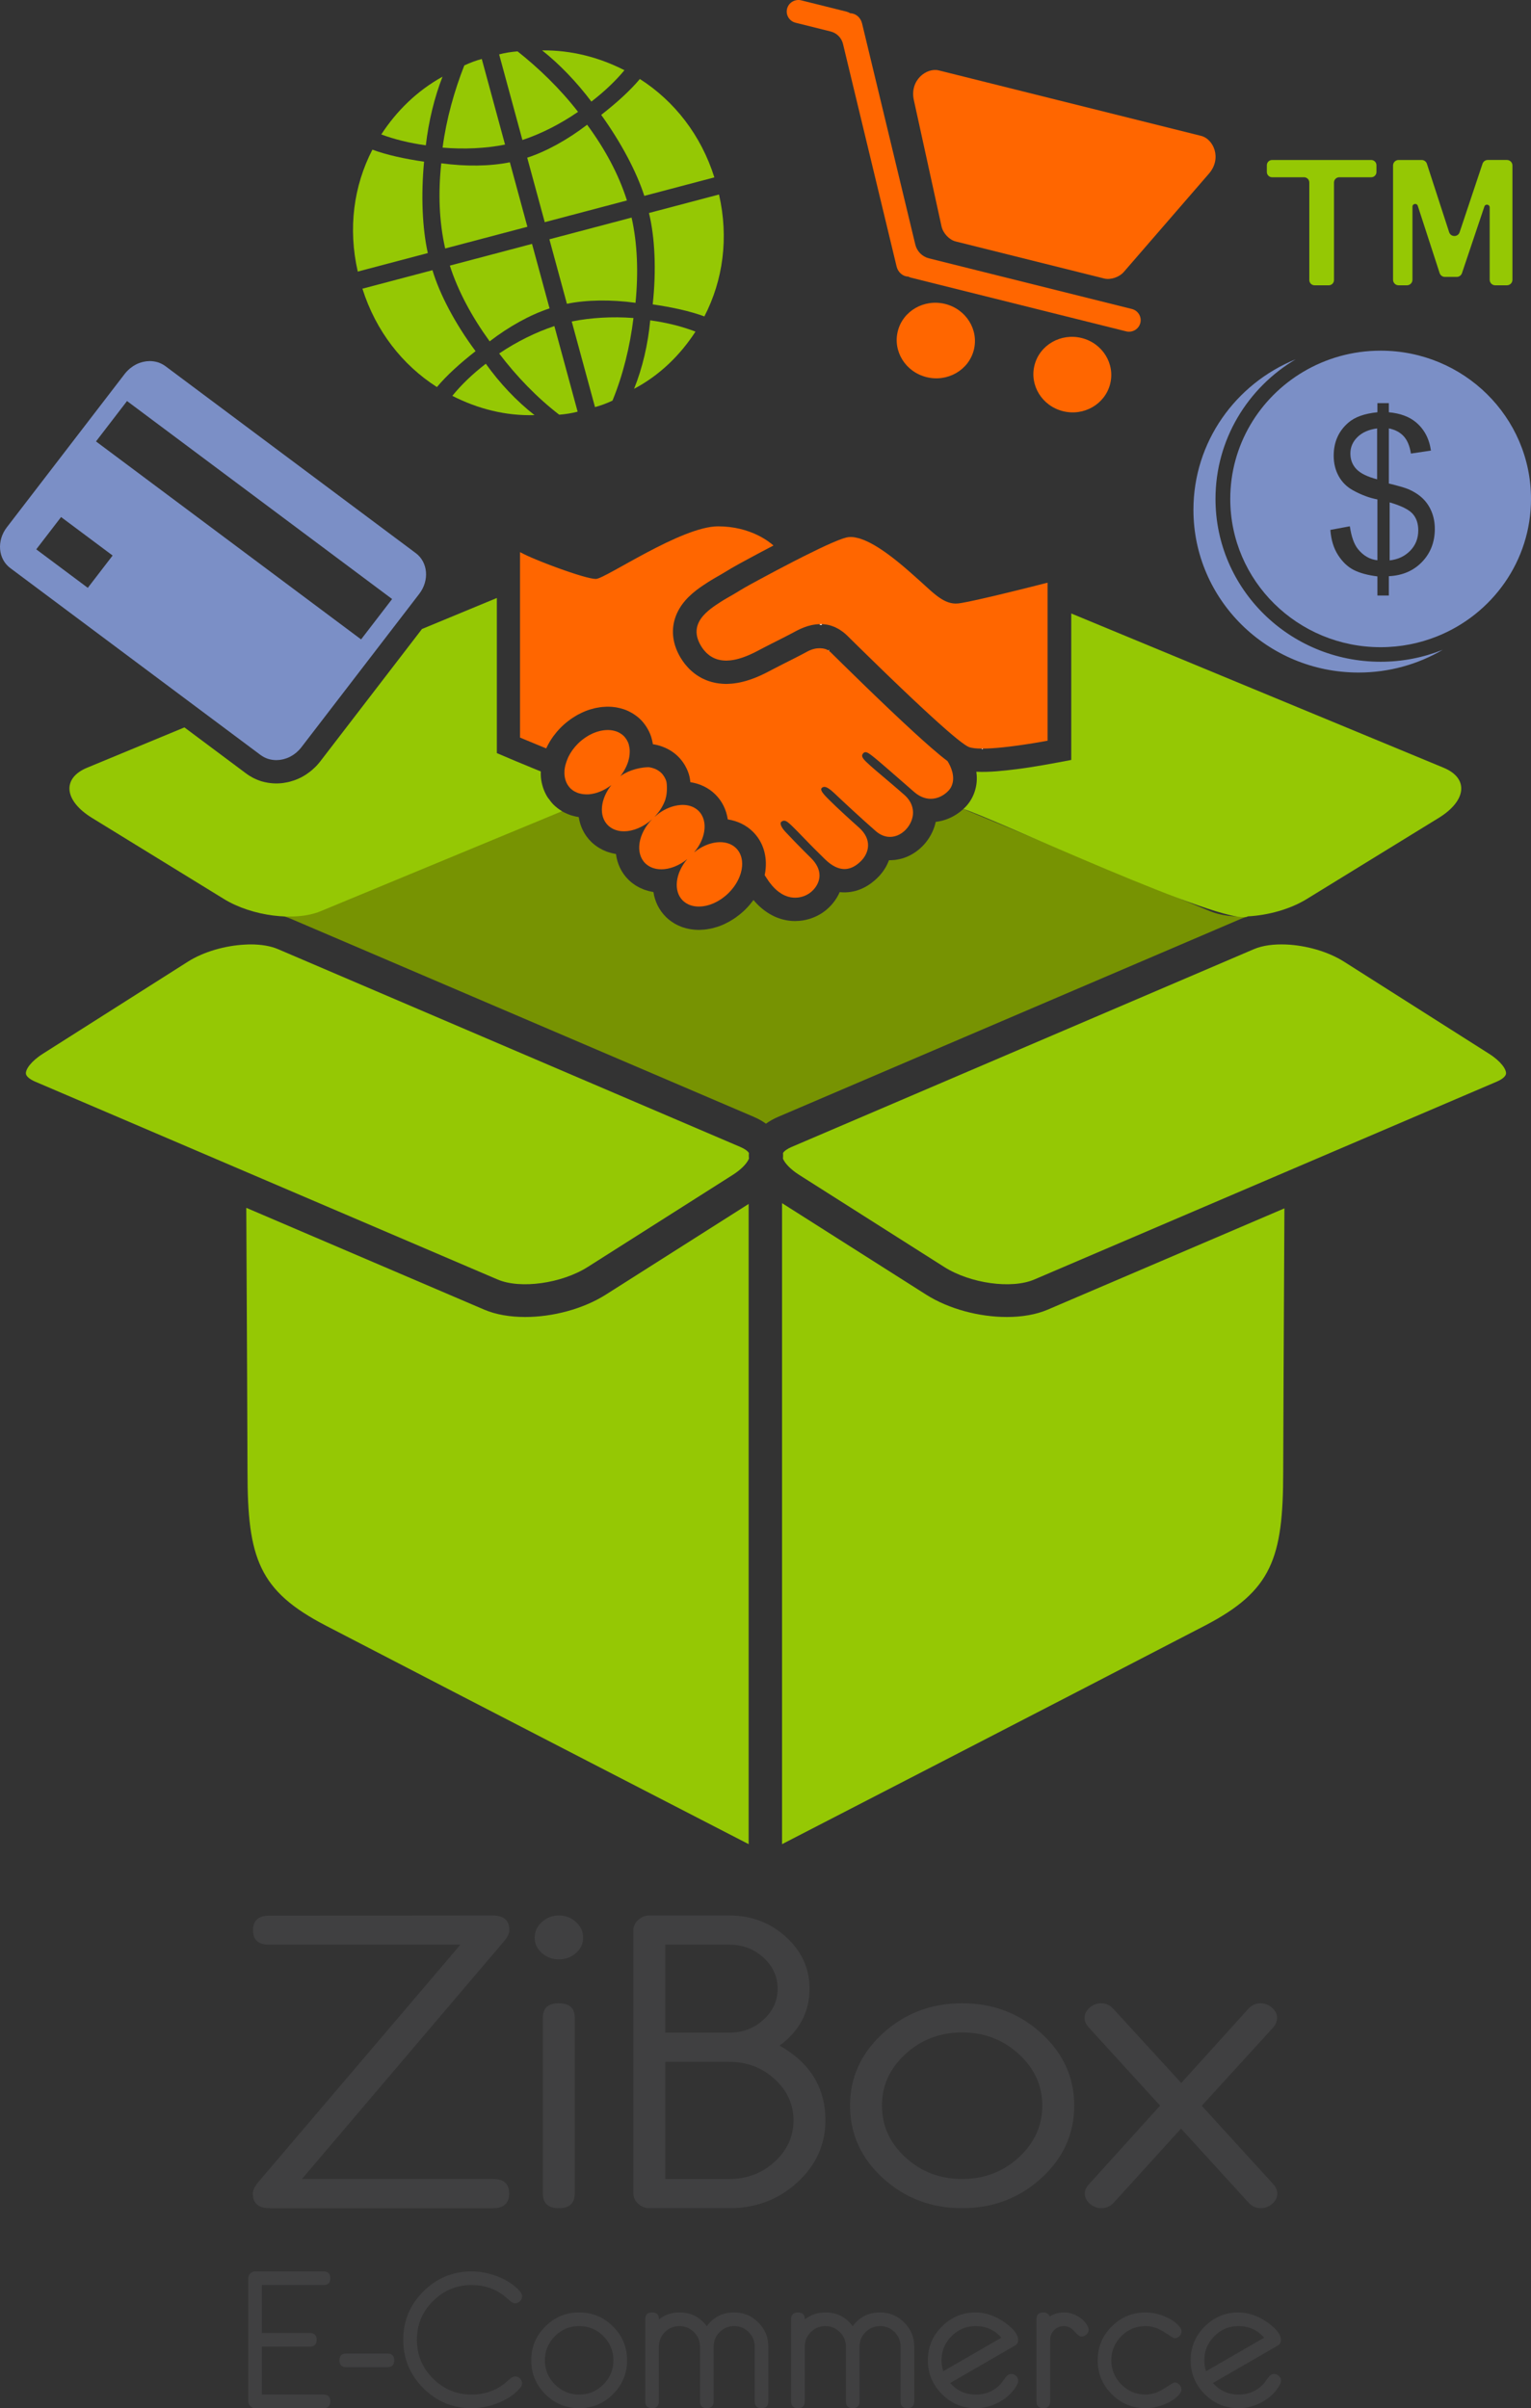 <?xml version="1.0" encoding="UTF-8"?>
<svg id="Layer_1" data-name="Layer 1" xmlns="http://www.w3.org/2000/svg" viewBox="0 0 2571.81 4046.33">
  <rect x="0" y="0" width="2571.81" height="4046.33" fill="#333333" stroke="none"/>
  <defs>
    <style>
      .cls-1 {
        fill: #fff;
      }

      .cls-2 {
        fill: #404041;
      }

      .cls-3, .cls-4 {
        fill: #f60;
      }

      .cls-5 {
        fill: #95c804;
      }

      .cls-6 {
        fill: #7b8fc6;
      }

      .cls-7 {
        fill: #779302;
      }

      .cls-8 {
        fill: #9fc14b;
      }

      .cls-4 {
        fill-rule: evenodd;
      }
    </style>
  </defs>
  <g>
    <g>
      <path class="cls-2" d="M827.51,3218.45l-375.46,.33c-18.02,0-27.02,8.2-27.02,24.52s9,24.2,26.99,24.2h321.36l-339.77,399.22c-5.97,7.26-8.95,13.59-8.95,19.04,0,16.33,9.49,24.48,28.48,24.48h375.11c18,0,27.02-8.24,27.02-24.69s-9.02-24.36-27.02-24.36H507.18l339.21-399.11c6.13-7.21,9.23-13.54,9.23-18.95,0-16.44-9.37-24.69-28.11-24.69"/>
      <path class="cls-2" d="M967.55,3229.43c-8.04-7.33-17.58-10.99-28.67-10.99s-20.65,3.65-28.67,10.99c-8.02,7.33-12.03,16.07-12.03,26.23s4.01,18.76,12.03,25.88c8.02,7.07,17.58,10.63,28.67,10.63s20.63-3.56,28.67-10.63c8.02-7.12,12.03-15.74,12.03-25.88s-4.01-18.9-12.03-26.23m-28.86,136.49c-17.9,0-26.81,8.13-26.81,24.38v295.23c0,16.47,8.91,24.71,26.81,24.71s26.81-8.24,26.81-24.71v-295.23c0-16.26-8.93-24.38-26.81-24.38"/>
      <path class="cls-2" d="M1309.59,3437.09c33.52-24.83,50.3-56.73,50.3-95.78,0-33.85-13.19-62.77-39.58-86.83-26.39-24.01-58.09-36.02-95.08-36.02h-134.29c-7.13,0-13.43,2.46-18.83,7.45-5.43,4.97-8.16,10.73-8.16,17.24v442.37c0,6.56,2.73,12.3,8.16,17.29,5.41,4.94,11.7,7.42,18.83,7.42h134.29c44.41,0,82.38-14.36,113.94-43.15,31.56-28.76,47.34-63.57,47.34-104.42,0-54.83-25.64-96.69-76.92-125.57m-27.11-43.5c-15.85,14.48-34.9,21.69-57.18,21.69h-107.72v-147.78h107.72c22.28,0,41.33,7.24,57.18,21.69,15.83,14.45,23.78,31.86,23.78,52.21s-7.95,37.74-23.78,52.19m18.72,238.68c-21.12,19.28-46.51,28.93-76.16,28.93h-107.46v-196.85h107.46c29.65,0,55.04,9.63,76.16,28.9,21.12,19.3,31.68,42.44,31.68,69.52s-10.56,50.22-31.68,69.5"/>
      <path class="cls-2" d="M1749.17,3416.35c-36.85-33.61-81.19-50.43-132.99-50.43s-96.11,16.82-132.96,50.43c-36.88,33.66-55.32,74.16-55.32,121.54s18.44,88.26,55.32,121.92c36.85,33.61,81.19,50.41,132.96,50.41s96.13-16.79,132.99-50.41c36.88-33.66,55.32-74.27,55.32-121.92s-18.44-87.88-55.32-121.54m-37.83,208.61c-26.34,24.15-58.04,36.24-95.15,36.24s-68.81-12.09-95.13-36.24c-26.34-24.15-39.51-53.17-39.51-87.06s13.17-62.54,39.51-86.69c26.32-24.15,58.04-36.24,95.13-36.24s68.81,12.09,95.15,36.24c26.34,24.15,39.51,53.05,39.51,86.69s-13.17,62.91-39.51,87.06"/>
      <path class="cls-2" d="M2138.95,3669.98l-120.21-131.83,119.98-131.54c4.34-4.97,6.5-10.28,6.5-15.93,0-6.56-2.82-12.32-8.49-17.29-5.69-4.99-12.1-7.47-19.23-7.47-7.9,0-14.69,3.05-20.35,9.14l-112.85,124.8-114.31-124.8c-5.66-6.09-12.33-9.14-19.95-9.14s-13.94,2.46-19.6,7.45c-5.69,4.97-8.51,10.73-8.51,17.26,0,5.64,2.33,10.96,6.97,15.9l119.84,131.4-119.42,132.04c-4.69,4.94-7.02,10.19-7.02,15.76,0,6.51,2.82,12.2,8.51,17.12,5.69,4.9,12.22,7.38,19.63,7.38s14.31-2.93,20-8.76l113.48-124.96,113.78,124.8c5.64,5.93,12.4,8.92,20.26,8.92,7.13,0,13.52-2.48,19.18-7.38,5.64-4.92,8.46-10.61,8.46-17.12,0-5.6-2.22-10.84-6.64-15.76"/>
    </g>
    <g>
      <path class="cls-5" d="M2199.41,470.53v-163.84c0-4.89-3.96-8.85-8.85-8.85h-53.64c-4.89,0-8.85-3.96-8.85-8.85v-11.32c0-4.89,3.96-8.85,8.85-8.85h166.44c4.89,0,8.85,3.96,8.85,8.85v11.32c0,4.89-3.96,8.85-8.85,8.85h-53.64c-4.89,0-8.85,3.96-8.85,8.85v163.84c0,4.89-3.96,8.85-8.85,8.85h-23.76c-4.89,0-8.85-3.96-8.85-8.85Z"/>
      <path class="cls-5" d="M2340.08,470.1v-192.01c0-5.12,4.15-9.28,9.28-9.28h38.78c4.02,0,7.58,2.59,8.82,6.41l37.33,114.91c2.76,8.51,14.79,8.56,17.62,.07l38.44-115.06c1.26-3.79,4.81-6.34,8.8-6.34h32.21c5.12,0,9.28,4.15,9.28,9.28v192.01c0,5.12-4.15,9.28-9.28,9.28h-19.67c-5.12,0-9.28-4.15-9.28-9.28v-121.61c0-5.2-7.28-6.39-8.93-1.46l-37.63,111.94c-1.27,3.78-4.81,6.32-8.79,6.32h-19.91c-4.02,0-7.58-2.59-8.82-6.41l-36.72-113.02c-1.61-4.97-8.95-3.81-8.95,1.42v122.82c0,5.12-4.15,9.28-9.28,9.28h-14.02c-5.12,0-9.28-4.15-9.28-9.28Z"/>
      <g>
        <path class="cls-4" d="M1817.02,567.94c35.07,8.75,56.47,43.37,47.8,77.33-8.67,33.95-44.13,54.38-79.2,45.62-35.07-8.75-56.48-43.37-47.81-77.32,8.67-33.95,44.13-54.38,79.21-45.62Z"/>
        <path class="cls-4" d="M1587.72,510.7c35.24,8.8,56.78,43.45,48.11,77.4-8.67,33.95-44.27,54.34-79.52,45.54-35.25-8.8-56.79-43.45-48.12-77.4,8.67-33.95,44.27-54.34,79.52-45.54Z"/>
        <path class="cls-4" d="M2017.79,228.32l-440.79-110.03c-20.35-5.08-49.25,16.33-41.91,49.84l46.49,212.19c2.56,11.66,13.1,22.7,23.7,25.34l249.61,62.31c10.6,2.65,25.18-2.12,33.03-11.18l142.81-164.94c22.55-26.04,7.4-58.45-12.95-63.53Z"/>
        <path class="cls-4" d="M1901.3,519.16l-340.78-85.07c-11.36-2.84-20.21-11.76-22.95-23.14l-89.47-371.66c-2.42-10.06-10.85-16.95-19.91-17.01-1.82-1.21-3.88-2.14-6.13-2.7L1345.99,.59c-10.5-2.62-21.17,3.67-23.82,14.05-2.65,10.38,3.71,20.92,14.22,23.55l58.97,14.72c10.26,2.56,18.25,10.62,20.73,20.9l90.03,373.97c2.4,9.98,10.71,16.84,19.69,17.01,1.42,.77,2.96,1.37,4.6,1.78l361.3,90.19c10.5,2.62,21.17-3.67,23.82-14.05,2.65-10.38-3.71-20.93-14.22-23.55Z"/>
      </g>
      <g>
        <path class="cls-5" d="M923.16,518.15l-29.45-108.36-138.08,36.49c13.68,42.63,36.88,85.84,66.89,127.25,32.77-25.11,68.1-44.72,100.64-55.37Z"/>
        <path class="cls-5" d="M848.38,242.94l-39.08-143.84c-9.73,2.57-19.18,6.09-29.37,10.84-16.59,42.41-29.98,89.13-36.46,138.1,35.21,3.04,72.31,1.45,104.91-5.11Z"/>
        <path class="cls-5" d="M1067.56,508.77c5-50.66,3.21-99.52-6.59-143.18l-138.09,36.49,29.44,108.36c33.58-6.82,74.11-7.26,115.23-1.67Z"/>
        <path class="cls-5" d="M993.41,170.69c22.42-17.23,41.41-35.61,55.53-52.7-42.38-21.69-89.47-33.92-138.29-33.34,29.21,23.11,58.29,53.46,82.76,86.05Z"/>
        <path class="cls-5" d="M971,187.93c-30.44-39.22-65.69-73.09-101.6-101.63-11.2,.9-21.19,2.52-30.93,5.1l39.08,143.84c31.59-10.4,64.49-27.32,93.45-47.31Z"/>
        <path class="cls-5" d="M1053.16,336.83c-14.17-44.56-37.13-86.79-66.89-127.24-32.78,25.1-68.1,44.7-100.64,55.37l29.44,108.35,138.08-36.49Z"/>
        <path class="cls-5" d="M1082.33,329.12l117.67-31.09c-22.45-71.15-67.15-128.2-125.16-165.29-16.51,19.78-39.13,40.13-64.91,60.31,33.51,46.65,59.27,95.34,72.4,136.07Z"/>
        <path class="cls-5" d="M741.23,274.34c-5.26,49.7-3.7,97.59,6.59,143.17l138.09-36.48-29.44-108.35c-33.58,6.81-74.12,7.24-115.23,1.67Z"/>
        <path class="cls-5" d="M1065.16,653.28c42.84-22.61,77.42-56.42,103.12-96.09-22.14-8.55-47.87-15.11-76.02-18.98-3.72,40.05-12.82,79.45-27.1,115.07Z"/>
        <path class="cls-5" d="M838.51,593.95c29.2,38.53,64.03,74.56,100.88,102.85,11.23-.91,21.2-2.53,30.93-5.1l-39.08-143.83c-30.58,10.14-62.79,25.85-92.73,46.08Z"/>
        <path class="cls-5" d="M960.41,540.16l39.08,143.83c9.74-2.57,19.21-6.1,29.37-10.84,17.57-42.67,29.46-91.04,35.25-138.82-36.18-2.77-72.05-.49-103.7,5.82Z"/>
        <path class="cls-5" d="M743.39,128.84c-42.57,23.58-77.18,57.39-102.89,97.07,20.9,7.84,46.66,14.39,74.81,18.26,4.67-40.28,14.5-80.91,28.07-115.33Z"/>
        <path class="cls-5" d="M1090.14,357.89c9.97,40.54,12.63,96.36,6.29,153.54,32.56,4.76,62.47,11.23,86.79,20.22,31.43-60.72,41.22-132.16,24.58-204.85l-117.67,31.09Z"/>
        <path class="cls-5" d="M712.36,271.68c-32.56-4.76-62.47-11.23-86.79-20.22-31.44,60.72-41.19,132.16-24.59,204.85l117.67-31.09c-9.25-41.75-11.65-96.62-6.29-153.54Z"/>
        <path class="cls-5" d="M816.09,611.18c-22.42,17.23-41.41,35.61-56.25,53.93,42.38,21.69,89.5,33.91,138.06,32.37-30.45-23.81-58.32-53.44-81.81-86.29Z"/>
        <path class="cls-5" d="M726.46,453.98l-117.67,31.09c22.48,71.14,67.15,128.2,125.16,165.28,16.51-19.78,39.13-40.13,64.91-60.31-34.49-46.39-60.48-96.04-72.41-136.07Z"/>
      </g>
      <path class="cls-6" d="M698.46,929.4l-420.58-314.18c-1.72-1.29-3.54-2.37-5.39-3.36-.45-.24-.91-.48-1.37-.7-1.87-.91-3.77-1.73-5.73-2.36-.06-.02-.13-.03-.19-.05-1.92-.6-3.88-1.03-5.86-1.37-.5-.09-1-.17-1.51-.23-2.03-.28-4.08-.46-6.15-.46-.2,0-.41,.03-.61,.03-1.56,.02-3.13,.11-4.69,.28-.58,.06-1.16,.16-1.74,.25-1.21,.18-2.42,.39-3.63,.66-.62,.14-1.24,.28-1.86,.44-1.22,.32-2.44,.7-3.65,1.11-.53,.18-1.07,.34-1.6,.54-1.71,.64-3.4,1.36-5.06,2.19-.12,.06-.24,.14-.36,.2-1.54,.78-3.04,1.65-4.51,2.59-.51,.32-1,.68-1.5,1.03-1.08,.74-2.15,1.52-3.19,2.34-.53,.42-1.05,.85-1.57,1.29-1.02,.87-2.02,1.8-2.99,2.76-.44,.43-.89,.85-1.32,1.3-1.36,1.43-2.68,2.93-3.91,4.53L11.42,886.06c-17.27,22.49-14.66,53.12,5.83,68.43l363,271.16,57.58,43.01c1.72,1.29,3.54,2.37,5.39,3.36,.45,.24,.91,.48,1.37,.7,1.87,.91,3.77,1.73,5.73,2.36,.06,.02,.11,.03,.17,.04,1.92,.61,3.89,1.04,5.88,1.37,.5,.09,1,.17,1.5,.23,2.03,.28,4.08,.46,6.15,.46,.2,0,.41-.03,.61-.03,1.56-.02,3.13-.11,4.7-.28,.58-.06,1.15-.16,1.73-.24,1.22-.18,2.43-.39,3.64-.66,.62-.14,1.24-.28,1.85-.44,1.22-.32,2.44-.69,3.65-1.11,.54-.18,1.08-.34,1.61-.54,1.71-.64,3.4-1.36,5.06-2.19,.12-.06,.23-.13,.34-.19,1.54-.78,3.05-1.66,4.52-2.6,.51-.33,1.01-.69,1.51-1.03,1.08-.74,2.14-1.51,3.18-2.33,.53-.42,1.06-.86,1.58-1.3,1.02-.87,2.02-1.8,2.99-2.76,.44-.43,.89-.85,1.31-1.3,1.36-1.43,2.68-2.93,3.91-4.53l92.82-120.83,105.26-137.02c17.27-22.49,14.66-53.12-5.83-68.43Zm-550.97,58.3l-86.59-64.68,41.7-54.28,86.59,64.68-41.7,54.28Zm459.08,86.64L161.26,741.69l52.12-67.85,445.31,332.66-52.13,67.85Z"/>
      <g>
        <path class="cls-6" d="M2041.82,838.32c0-99.65,54.04-186.83,134.77-234.66-100.83,40.94-171.84,138.73-171.84,252.91,0,151.03,124.19,273.46,277.39,273.46,51.66,0,99.99-13.96,141.4-38.21-32.22,12.91-67.42,20.08-104.33,20.08-153.2,0-277.39-122.49-277.39-273.58Z"/>
        <path class="cls-6" d="M2268.4,761.91c0,10.53,3.41,19.34,10.23,26.43,6.82,7.1,18.38,12.76,34.67,16.99v-85.48c-13.91,1.83-24.87,6.64-32.88,14.42-8.01,7.78-12.02,16.99-12.02,27.63Z"/>
        <path class="cls-6" d="M2319.21,589.2c-47.5,0-91.92,12.95-129.87,35.44-73.52,43.56-122.72,122.94-122.72,213.68,0,137.59,113.09,249.12,252.6,249.12,33.62,0,65.67-6.53,95-18.29,92.41-37.03,157.59-126.4,157.59-230.84,0-137.59-113.09-249.12-252.6-249.12Zm69.51,355.02c-14.35,14.87-32.92,22.83-55.72,23.9v32.47h-19.18v-32.11c-16.28-2.02-29.52-5.62-39.71-10.79-10.19-5.17-18.99-13.53-26.41-25.06-7.42-11.53-11.73-25.63-12.93-42.28l32.74-6.07c2.53,17.25,6.99,29.91,13.39,38,9.16,11.42,20.14,17.78,32.92,19.09v-102.22c-13.39-2.5-27.08-7.61-41.06-15.34-10.37-5.71-18.36-13.62-23.97-23.73-5.61-10.11-8.41-21.59-8.41-34.43,0-22.83,8.2-41.32,24.6-55.48,10.97-9.51,27.25-15.34,48.84-17.48v-15.34h19.18v15.34c18.93,1.78,33.95,7.26,45.04,16.41,14.23,11.66,22.79,27.65,25.69,47.99l-33.65,4.99c-1.93-12.6-5.94-22.27-12.03-28.99-6.09-6.72-14.44-11.15-25.05-13.29v92.58c16.4,4.04,27.25,7.2,32.56,9.45,10.13,4.4,18.39,9.75,24.78,16.06,6.39,6.3,11.31,13.8,14.74,22.48,3.44,8.68,5.16,18.08,5.16,28.19,0,22.24-7.18,40.79-21.53,55.66Z"/>
        <path class="cls-6" d="M2334.36,844.13v97.47c13.91-1.54,25.39-6.94,34.47-16.19,9.07-9.25,13.61-20.69,13.61-34.33,0-11.62-3.21-20.96-9.64-28.01-6.43-7.05-19.24-13.37-38.44-18.94Z"/>
      </g>
      <path class="cls-8" d="M1649.6,1257.78c.38,0,.78,0,1.16,0-.41,0-.83,0-1.23,0h.07Z"/>
      <path class="cls-1" d="M1649.61,1259.19s-.05,0-.08,0v-2.81h.07c.21,0,.42,0,.63,0h.53s.01,2.81,.01,2.81h-.48c-.23,0-.46,0-.69,0Z"/>
      <g>
        <g>
          <path class="cls-7" d="M2032.89,1531.11l-414.64-171.81s-.03,.03-.05,.05c-.62,.57-1.25,1.12-1.75,1.54-1.27,1.11-2.56,2.2-3.86,3.21-.71,.55-1.44,1.08-2.3,1.7-1.28,.93-2.58,1.83-3.89,2.67-.86,.55-1.73,1.09-2.63,1.62-1.36,.8-2.74,1.57-4.11,2.28-.94,.49-1.89,.97-2.85,1.42-1.51,.71-3.05,1.36-4.76,2.05-.91,.37-1.83,.72-2.73,1.04-1.69,.6-3.4,1.12-5.17,1.61-.93,.28-1.87,.53-2.8,.76-2.82,.67-5.66,1.19-8.38,1.53-.38,.05-.76,.09-1.14,.13-1.18,5.57-2.98,11.07-5.4,16.4-2.77,6.1-6.32,11.93-10.54,17.32-1.52,1.95-3.16,3.84-4.97,5.77-.59,.63-1.2,1.24-1.73,1.75-1.26,1.26-2.54,2.48-3.88,3.67-.69,.61-1.39,1.2-2.18,1.84-1.31,1.07-2.64,2.1-3.98,3.07-.81,.59-1.63,1.17-2.46,1.72-1.48,.99-3,1.92-4.56,2.82-.77,.45-1.54,.89-2.39,1.34-1.72,.91-3.54,1.78-5.39,2.58l-.85,.4-1.23,.49c-2.58,1.03-5.27,1.93-8.06,2.7-.89,.24-1.8,.46-2.74,.66-2.02,.47-3.9,.84-5.76,1.12-1,.15-2,.27-3.19,.39-1.92,.2-3.85,.33-5.78,.38-.57,.01-1.14,.02-1.71,.02h-1.32c-.12-.01-.25-.02-.37-.02-4.01,10.79-10.52,20.89-19.18,29.41-1.51,1.49-3.06,2.93-4.65,4.31-.55,.48-1.11,.94-1.72,1.43-1.13,.95-2.27,1.88-3.44,2.77-.72,.55-1.44,1.06-2.27,1.64-1.14,.82-2.29,1.62-3.43,2.35-.85,.55-1.71,1.06-2.79,1.68-1.18,.7-2.37,1.39-3.62,2.04-.95,.5-1.91,.95-3.12,1.51-1.3,.61-2.62,1.21-3.97,1.75-1.06,.42-2.13,.81-3.41,1.24-1.45,.5-2.91,.98-4.36,1.38-1.17,.32-2.35,.6-3.75,.9-1.54,.34-3.08,.64-4.68,.88-1.25,.19-2.52,.32-4.02,.46-1.61,.15-3.23,.26-4.86,.29h-1.33c-1.06,.01-2.13-.01-3.3-.06-1.32-.06-2.64-.13-3.95-.26-.32-.03-.64-.07-.96-.1-.64,1.49-1.33,2.96-2.08,4.42-3.3,6.47-7.57,12.54-12.67,18.05-4.45,4.8-9.37,9-14.64,12.51-2.34,1.56-4.92,3.05-7.97,4.61-.58,.3-1.17,.59-1.75,.87-2.99,1.43-6.07,2.69-9.15,3.74-.66,.22-1.34,.44-2.05,.65-2.92,.91-5.94,1.67-9,2.26-.72,.15-1.46,.29-2.23,.42-3.8,.63-7.83,.98-12.05,1.05l-2.09,.02c-1,0-2.01-.02-3.07-.07h-.47s-.92-.07-.92-.07c-2.68-.17-5.43-.5-8.51-1.03l-1.5-.27c-2.82-.54-5.64-1.23-8.32-2.04-.56-.17-1.13-.35-1.54-.49-2.7-.87-5.22-1.81-7.52-2.8l-.28-.11-.95-.43c-2.71-1.21-5.45-2.63-8.48-4.39l-1.42-.84c-2.65-1.61-5.27-3.38-7.8-5.27-.45-.34-.91-.69-1.38-1.06-2.4-1.87-4.6-3.71-6.81-5.74l-.21-.18-.67-.63c-2.29-2.15-4.63-4.58-7.31-7.59l-1.12-1.26c-.31-.36-.6-.78-.91-1.14-.33,.46-.65,.93-.98,1.38-1.29,1.74-2.67,3.45-4.17,5.27-.62,.78-1.26,1.56-1.92,2.32-2.25,2.59-4.46,4.94-6.75,7.2-2.36,2.32-4.88,4.6-7.72,6.98-.76,.63-1.53,1.24-2.57,2.05-1.85,1.47-3.72,2.89-5.61,4.22-1.01,.71-2.03,1.4-3.07,2.09-1.87,1.24-3.75,2.4-5.94,3.69-.93,.55-1.86,1.08-2.8,1.6-2.16,1.18-4.33,2.26-6.43,3.25-.83,.41-1.68,.81-2.52,1.19-3.07,1.35-6.16,2.56-9.22,3.6-.79,.27-1.57,.51-2.39,.74-2.49,.78-4.82,1.43-7.11,1.98-1,.24-1.99,.45-3.31,.71-2.2,.45-4.38,.83-6.52,1.12-1.22,.17-2.43,.31-3.68,.43-2.26,.22-4.5,.35-6.96,.41-.82,.03-1.64,.05-2.45,.05h-.34s-.2,0-.2,0c-4.2-.04-8.39-.38-12.46-1.02-.92-.14-1.82-.31-2.59-.47-3.69-.69-7.29-1.63-10.69-2.77-.87-.27-1.72-.56-2.52-.86-4.1-1.54-8.18-3.51-12.14-5.88-.88-.52-1.74-1.07-2.65-1.68-4.23-2.78-7.86-5.68-11.09-8.86-11.82-11.63-18.86-26.24-21.2-42.08l-.28-.03-1.24-.21c-4.22-.72-8.36-1.8-12.83-3.35-.76-.26-1.51-.53-2.23-.81-4.21-1.62-8.25-3.59-12.01-5.88-.74-.45-1.47-.92-2.22-1.43-4.18-2.74-7.79-5.64-11.04-8.84-12.03-11.85-19.01-26.97-21.11-43.34-.15-.02-.3-.05-.46-.07-.8-.13-1.59-.28-2.38-.45-3.57-.69-7.12-1.63-10.6-2.8-.9-.29-1.78-.59-2.59-.9-4.13-1.57-8.18-3.54-12.04-5.86-.78-.47-1.55-.96-2.41-1.54-4.24-2.78-7.89-5.69-11.14-8.89-11.56-11.38-18.51-25.8-20.91-41.5-2.35-.36-4.75-.85-7.39-1.5l-.39-.09h0c-1.91-.46-3.8-.96-5.63-1.57-3.92-1.3-7.18-2.82-9.67-4.06-1.06-.48-3.07-1.4-5.41-2.81-5.03-3.03-9.59-6.53-13.55-10.43-3.16-3.12-5.97-6.62-8.6-10.48l-456.91,194.4c8.79,1.95,17.14,4.48,24.78,7.74l776.78,332.44c8.1,3.47,14.82,7.38,20.5,11.53,5.68-4.15,12.4-8.06,20.49-11.53l776.8-332.44c3.93-1.68,8.11-3.1,12.38-4.42-23.65,1.28-46.09-1.37-63.47-8.57Z"/>
          <path class="cls-5" d="M1691.24,2212.84c-46.2,0-97.28-13.29-135.76-37.72l-241.77-153.54v1077.01s466.5-240.45,710.35-367.21c112.4-58.43,131.49-112.98,131.49-258.97,0-34.55,.99-236.57,2.04-442.1l-397.73,170.22c-19.47,8.33-43.32,12.32-68.62,12.32Z"/>
          <path class="cls-5" d="M882.11,2212.84c-25.3,0-49.13-3.99-68.62-12.32l-399.78-171.1c1.05,205.83,2.04,408.37,2.04,442.98,0,145.99,19.09,200.54,131.49,258.97,243.85,126.76,710.34,367.21,710.34,367.21V2022.9l-239.71,152.23c-38.47,24.41-89.57,37.72-135.78,37.72Z"/>
          <path class="cls-5" d="M1243.8,1927.23l-210.22-89.97-566.54-242.47c-12.68-5.43-28.76-7.99-46.18-7.99-3.1,0-6.28,.18-9.46,.34-32.93,1.67-69.18,11.8-95.94,28.79l-243.23,154.46c-20.55,13.06-29.28,26.49-28.72,33.47,.38,4.46,6.19,9.51,15.58,13.53l354.31,151.64,422.45,180.8c38.33,16.44,107.71,6.71,151.61-21.15l243.2-154.46c14.9-9.46,23.49-19.08,26.93-26.34,.16-.35,.38-.71,.52-1.05-.28-3.21-.31-6.42-.09-9.63-2.27-3.45-7.25-7-14.22-9.97Z"/>
          <path class="cls-5" d="M2501.13,1770.4l-243.22-154.46c-27.31-17.35-64.53-27.65-98-28.99-20.25-.81-39.12,1.65-53.58,7.84l-606.64,259.63-170.14,72.81c-6.95,2.97-11.92,6.52-14.2,9.97,0,.12-.01,.24,0,.36,.19,3.09,.18,6.18-.09,9.27,3.08,7.36,11.84,17.47,27.45,27.39l243.22,154.46c43.85,27.86,113.25,37.59,151.58,21.15l420.4-179.92,356.38-152.52c9.37-4.01,15.2-9.06,15.57-13.53,.58-6.98-8.17-20.41-28.72-33.47Z"/>
          <path class="cls-5" d="M930.13,1352.44c-3.16-3.12-5.97-6.62-8.6-10.48-.43-.63-.9-1.18-1.31-1.83-.51-.76-1-1.52-1.46-2.3-2.5-4.22-4.6-8.81-6.23-13.59-.27-.79-.54-1.59-.78-2.39-1.41-4.6-2.4-9.33-2.94-14.07-.08-.67-.14-1.35-.19-2.07-.28-3.13-.22-6.34-.14-9.53-.63-.25-1.27-.51-1.9-.76l-.85-.34-5.13-2.08-.74-.3-5.12-2.09c-21.14-8.64-36.95-15.36-37.61-15.64l-22.52-9.58v-260.64l-125.76,52.11-78.07,101.63-92.82,120.83c-1.96,2.55-4.11,5.06-6.56,7.63-.68,.72-1.38,1.41-2.22,2.22-1.65,1.63-3.35,3.2-5.08,4.68-.89,.76-1.8,1.51-2.71,2.23-1.78,1.41-3.59,2.74-5.63,4.13-.8,.56-1.61,1.11-2.43,1.63-2.28,1.45-4.58,2.78-6.82,3.96l-.48,.28-1.15,.57c-2.78,1.39-5.67,2.65-8.85,3.84-.92,.35-1.84,.66-2.83,.98-2.15,.73-4.31,1.39-6.49,1.96-1.1,.29-2.21,.55-3.31,.79-2.17,.48-4.36,.87-6.77,1.22-.98,.15-1.95,.29-2.92,.39-2.5,.27-5.04,.44-7.57,.5l-.84,.05h-1.35c-3.68,0-7.45-.28-11.5-.83-.96-.13-1.92-.28-2.86-.44-3.41-.58-6.54-1.29-9.63-2.18l-.5-.12-1.46-.47c-3.64-1.16-7.28-2.65-11.15-4.54-.89-.43-1.77-.89-2.65-1.36-3.9-2.09-7.32-4.24-10.45-6.58l-57.58-43.01-46.39-34.66-163.54,67.77c-42.5,17.61-38.78,55.35,8.31,84.3l221.66,136.29c47.08,28.95,119.71,38.15,162.2,20.54l405.6-168.06c-.12-.07-.21-.11-.34-.19-5.03-3.03-9.59-6.53-13.55-10.43Z"/>
          <path class="cls-5" d="M2425.05,1289.98l-625.52-259.2v246.1c-29.46,5.62-62.27,11.81-91.87,15.52-22.28,2.75-45.14,5.36-67.63,4.31,3.66,22.86-4.31,47.19-21.79,62.6,42.18,11.8,441.8,199.22,478.11,180.38,34.18-1.86,70.91-12,98.73-29.11l221.66-136.29c47.09-28.95,50.8-66.69,8.31-84.3Z"/>
        </g>
        <g>
          <path class="cls-3" d="M1236.49,1425.08c-16.23-15.98-46.55-12.46-70.54,7.12,.39-.46,.69-.96,1.07-1.43h0c1.78-2.2,3.51-4.43,5.01-6.72,.11-.17,.24-.34,.35-.51,1.78-2.75,3.34-5.55,4.71-8.36,.08-.16,.16-.31,.24-.47,1.37-2.88,2.52-5.77,3.44-8.66,.02-.07,.05-.14,.07-.2,.93-2.95,1.64-5.9,2.11-8.8h0c2.15-13.45-.81-26.02-9.51-34.59-9.98-9.83-25.29-12.21-41.18-8.07h0s-.02,0-.04,0c-5.54,1.45-11.15,3.66-16.63,6.67-.13,.07-.26,.14-.39,.21-2.58,1.42-5.12,3.04-7.61,4.8-.37,.26-.73,.53-1.09,.8-1.32,.96-2.58,2.09-3.87,3.13h0c-1.11,.9-2.26,1.72-3.34,2.71,2.01-2.07,3.84-4.22,5.58-6.39,.4-.5,.79-.99,1.17-1.5,1.68-2.21,3.27-4.45,4.68-6.73,.01-.02,.02-.04,.04-.06,1.42-2.32,2.67-4.67,3.8-7.03,.18-.38,.37-.76,.54-1.14,1.11-2.42,2.1-4.85,2.89-7.28-.04-.03-.08-.07-.12-.1,3.31-10.09,2.61-24.29,1.63-28.73-.64-2.92-1.91-5.61-3.37-8.15-.09-.16-.21-.3-.3-.45-.65-1.1-1.35-2.18-2.13-3.2-.9-1.17-1.88-2.29-2.95-3.34-1.17-1.15-2.46-2.13-3.79-3.05h0c-.62-.43-1.24-.88-1.88-1.28-.71-.44-1.45-.84-2.19-1.23-1.35-.71-2.78-1.3-4.23-1.84-1.33-.48-2.67-.92-4.07-1.26-1.43-.35-2.89-.64-4.39-.85-.4-.01-.82-.02-1.26-.02-.48,0-1.09,.05-1.61,.07-.69,.02-1.36,.04-2.12,.09-.86,.06-1.79,.16-2.74,.26-.83,.09-1.62,.16-2.5,.28-1.02,.14-2.09,.33-3.17,.51-.92,.16-1.8,.29-2.76,.48-1.14,.23-2.31,.52-3.49,.8-.97,.23-1.9,.43-2.89,.7-1.23,.33-2.47,.74-3.72,1.14-.97,.31-1.93,.58-2.9,.92-1.31,.46-2.61,1.02-3.91,1.55-.9,.37-1.81,.69-2.71,1.1-1.45,.66-2.84,1.42-4.25,2.18-.71,.38-1.46,.71-2.16,1.12-2.07,1.22-4.08,2.54-5.96,4,2.11-2.66,3.93-5.4,5.62-8.16,.35-.57,.68-1.14,1.01-1.72,2.94-5.13,5.26-10.37,6.81-15.58,.58-2.02,.9-3.45,1.25-5.15,.16-.8,.29-1.59,.42-2.39,.39-2.38,.59-4.72,.66-7.02,.03-1.3,.08-2.6,0-3.87-.06-1.16-.2-2.29-.35-3.41-.23-1.67-.55-3.3-.97-4.89-.17-.65-.28-1.32-.48-1.95-.71-2.17-1.66-4.22-2.77-6.18-.31-.56-.65-1.1-.99-1.64-1.29-2.01-2.71-3.94-4.46-5.66-1.54-1.52-3.26-2.8-5.04-3.97-.4-.26-.8-.53-1.22-.78-1.79-1.07-3.66-2.01-5.64-2.75-.28-.1-.57-.17-.85-.27-1.83-.63-3.72-1.12-5.68-1.49-.44-.08-.88-.18-1.33-.25-2.16-.34-4.37-.52-6.64-.54-.6,0-1.21,.03-1.81,.04-1.26,.03-2.54,.1-3.83,.23-.7,.07-1.41,.15-2.12,.25-1.29,.18-2.59,.41-3.89,.67-.68,.14-1.35,.26-2.03,.43-1.56,.37-3.12,.82-4.69,1.32-.41,.13-.82,.23-1.24,.37-1.97,.67-3.95,1.45-5.91,2.31-.54,.24-1.07,.52-1.61,.77-1.44,.67-2.87,1.38-4.29,2.16-.7,.38-1.38,.79-2.08,1.2-1.27,.75-2.54,1.53-3.79,2.36-.7,.46-1.39,.93-2.08,1.42-1.29,.91-2.57,1.88-3.83,2.89-.59,.47-1.19,.91-1.77,1.4-1.82,1.52-3.61,3.11-5.34,4.82-1.7,1.68-3.3,3.41-4.82,5.17-.34,.39-.65,.8-.98,1.2-1.19,1.44-2.35,2.89-3.42,4.36-.25,.34-.48,.68-.71,1.02-1.14,1.63-2.23,3.27-3.22,4.93-.11,.18-.21,.36-.32,.54-1.11,1.88-2.14,3.78-3.06,5.7-6.43,14.77-6.31,22.73-6.32,22.95-.16,2.51-.14,4.97,.08,7.36,.03,.32,.04,.65,.08,.97,.28,2.46,.79,4.84,1.49,7.13,.12,.38,.24,.76,.37,1.14,.77,2.24,1.72,4.4,2.92,6.41,.17,.29,.37,.55,.55,.83,1.31,2.07,2.8,4.04,4.59,5.8,.39,.39,.83,.71,1.24,1.07h0c1.54,1.35,3.17,2.58,4.9,3.62,.73,.44,1.53,.74,2.29,1.12,1.55,.78,3.11,1.52,4.78,2.07,.96,.32,1.97,.53,2.96,.78,1.59,.39,3.2,.73,4.87,.94,1.09,.13,2.19,.21,3.31,.27,1.18,.06,2.37,.11,3.56,.11,.99,0,2-.03,3.01-.11,.22-.02,.43-.01,.65-.03,2.74-.25,5.53-.76,8.33-1.42,.45-.11,.9-.2,1.35-.32,2.73-.71,5.48-1.63,8.22-2.73,.49-.2,.98-.41,1.47-.61,2.76-1.18,5.51-2.52,8.23-4.08,.38-.22,.75-.46,1.12-.68,2.85-1.69,5.66-3.54,8.39-5.65-18.56,23.31-21.56,52.06-5.75,67.63,1.55,1.53,3.27,2.81,5.05,3.98,.36,.24,.72,.48,1.09,.71,1.78,1.07,3.64,1.99,5.6,2.73,.35,.13,.71,.23,1.07,.36,1.87,.64,3.8,1.16,5.79,1.52,.28,.05,.54,.13,.82,.17,2.16,.35,4.4,.51,6.67,.54,.27,0,.54,0,.81,0,.32,0,.64,0,.96,0,1.15-.02,2.32-.09,3.5-.2,.67-.06,1.33-.11,2-.19,1.31-.16,2.63-.39,3.96-.65,.54-.1,1.08-.18,1.62-.3,1.87-.41,3.74-.91,5.62-1.5,.32-.1,.63-.23,.95-.34,1.57-.52,3.13-1.09,4.7-1.74,.65-.27,1.29-.57,1.93-.86,1.24-.56,2.49-1.14,3.72-1.77,.7-.36,1.4-.74,2.1-1.13,1.19-.66,2.37-1.35,3.55-2.08,.68-.42,1.36-.84,2.04-1.29,1.24-.82,2.46-1.69,3.68-2.59,.57-.43,1.16-.83,1.73-1.27,1.76-1.37,3.5-2.81,5.19-4.35-23.54,24.21-28.77,57.06-11.45,74.1,1.57,1.54,3.3,2.85,5.11,4.03,.3,.2,.6,.41,.9,.6,1.77,1.07,3.64,1.97,5.59,2.72,.38,.15,.77,.28,1.15,.41,2.02,.7,4.1,1.27,6.27,1.65,.21,.04,.43,.05,.64,.08,2.11,.33,4.29,.5,6.52,.53,.33,0,.65,.03,.99,.03h.05c1.37-.01,2.76-.09,4.16-.22,.29-.03,.58-.02,.88-.05,1.7-.18,3.42-.44,5.15-.78,.5-.1,1.01-.24,1.51-.35,1.24-.27,2.48-.56,3.72-.92,.65-.18,1.3-.41,1.95-.61,1.11-.35,2.21-.72,3.32-1.13,.7-.26,1.39-.54,2.08-.83,1.07-.44,2.14-.9,3.21-1.4,.7-.32,1.4-.66,2.09-1.01,1.08-.54,2.15-1.12,3.22-1.72,.66-.37,1.33-.73,1.98-1.13,1.15-.69,2.29-1.43,3.42-2.19,.56-.37,1.12-.72,1.67-1.1,1.67-1.17,3.33-2.41,4.95-3.73-20.1,23.66-23.77,53.7-7.48,69.74,1.54,1.52,3.26,2.8,5.04,3.97,.4,.26,.8,.53,1.21,.77,1.79,1.07,3.67,2.01,5.65,2.75,.27,.1,.57,.17,.84,.27,1.83,.64,3.73,1.12,5.68,1.49,.44,.08,.88,.18,1.33,.25,2.16,.34,4.38,.52,6.65,.54,.05,0,.1,0,.15,0,.55,0,1.1-.03,1.65-.04,1.27-.03,2.54-.1,3.83-.23,.7-.07,1.41-.15,2.12-.25,1.29-.18,2.59-.41,3.9-.67,.67-.14,1.34-.26,2.02-.42,1.56-.37,3.12-.82,4.69-1.32,.41-.13,.83-.23,1.24-.37,1.97-.67,3.95-1.45,5.91-2.31,.53-.24,1.06-.52,1.59-.77,1.44-.68,2.88-1.39,4.31-2.17,.69-.38,1.38-.79,2.06-1.19,1.28-.75,2.55-1.54,3.8-2.37,.7-.46,1.39-.93,2.08-1.41,1.29-.91,2.57-1.89,3.83-2.89,.59-.47,1.19-.91,1.77-1.4,1.82-1.52,3.61-3.11,5.34-4.82,1.65-1.62,3.19-3.29,4.67-4.98,.48-.55,.91-1.12,1.37-1.68,.96-1.16,1.91-2.32,2.79-3.51,.5-.67,.95-1.35,1.42-2.02,.77-1.11,1.53-2.22,2.24-3.35,.44-.71,.85-1.42,1.27-2.13,.65-1.12,1.28-2.25,1.87-3.39,.37-.71,.72-1.42,1.06-2.13,.28-.58,.51-1.15,.77-1.73h0c.26-.59,.54-1.17,.78-1.76,.28-.68,.57-1.37,.82-2.05,.46-1.23,.87-2.46,1.25-3.69,.19-.62,.4-1.24,.57-1.86,.38-1.37,.69-2.73,.97-4.09,.1-.47,.22-.95,.31-1.42,.31-1.74,.7-5.44,.69-5.45,.91-11.79-2.3-22.62-10.06-30.26Z"/>
          <path class="cls-1" d="M1391.32,1094.25l-.08-.06c-.06-.05-.1-.09-.15-.13l-.03-.02,1.79-2.17s.07,.06,.1,.09l.11,.1-1.74,2.21Z"/>
          <path class="cls-3" d="M1599.51,1296.46c-.4-1.52-.88-3.06-1.44-4.61-1.11-3.09-2.53-6.22-4.24-9.34-.68-1.24-1.44-2.48-2.21-3.72-6.98-5.2-15.74-12.33-27.66-22.7-4.5-3.92-9.25-8.12-14.2-12.56-4.89-4.39-9.97-9.01-15.19-13.8-5.19-4.76-10.51-9.68-15.91-14.72-5.38-5.02-10.84-10.15-16.32-15.32-5.47-5.17-10.96-10.38-16.43-15.6-5.45-5.2-10.87-10.4-16.21-15.53-5.33-5.13-10.57-10.19-15.67-15.13-14.73-14.27-28.19-27.44-39.42-38.48l-11.32-11.15-.66-.65-2.34-2.3-.59-.58-4.53-4.47c-.38-.38-.89-.78-1.32-1.16-3.22-2.8-8.52-5.94-19.45-5.38-7.67,.39-12.64,2.97-14.94,3.82-.16,.06-.33,.15-.49,.23l-.49,.24-.66,.32c-.71,.36-1.35,.69-1.98,1.03l-.91,.48-1.94,1.05-.78,.42-3.02,1.62c-2.05,1.08-4.46,2.34-7.15,3.73l-4.12,2.11-9.17,4.66-4.95,2.51-10.41,5.26c-7.49,3.78-10.51,5.37-14.34,7.39-2.43,1.28-5.16,2.72-9.38,4.9-1.9,.99-3.91,2-5.96,3l-1.63,.78-.38,.18c-1.53,.73-3.07,1.46-4.64,2.17-.74,.34-1.51,.67-2.27,.99l-.58,.25c-1.5,.65-2.99,1.29-4.52,1.92-.89,.36-1.79,.71-2.69,1.05l-.61,.23c-1.56,.6-3.12,1.19-4.72,1.75-1.04,.37-2.09,.71-3.15,1.05l-.51,.17c-1.65,.54-3.3,1.06-4.97,1.54-1.35,.39-2.7,.74-4.03,1.09-1.76,.45-3.52,.87-5.29,1.25-1.46,.31-2.91,.59-4.38,.86-.14,.02-.27,.04-.4,.06-1.75,.31-3.49,.58-5.22,.8-1.56,.2-3.12,.38-4.71,.52-1.81,.16-3.6,.26-5.42,.32-1.27,.09-2.53,.14-3.79,.14-.99,0-1.97-.03-2.97-.1-1.23-.04-2.46-.11-3.69-.2-2.06-.14-4.11-.34-6.16-.62-1.63-.22-3.26-.49-4.85-.8-2.12-.4-4.21-.89-6.3-1.46-1.66-.45-3.3-.93-4.96-1.49-2.57-.86-4.73-1.76-6.4-2.47-1.48-.63-2.94-1.3-4.37-2.01-.14-.07-.28-.12-.41-.19-2.5-1.26-4.52-2.5-6.54-3.74-1.41-.86-2.8-1.75-4.17-2.72-2.49-1.77-4.44-3.44-6.14-4.89-1.25-1.04-2.48-2.1-3.68-3.25-2.34-2.25-4.21-4.4-5.63-6.06-1.04-1.13-2.05-2.28-3.03-3.54-2.7-3.44-5.19-7.08-7.41-10.82-11.72-19.71-15.24-40.23-10.85-59.62,2.9-12.77,9.2-25.06,18.97-36.28,3.52-4.04,7.58-8.05,12.05-11.91,1.94-1.67,3.93-3.29,5.94-4.86,3.35-2.6,6.98-5.23,11.09-8.01,2.03-1.38,3.93-2.6,5.86-3.85,.99-.64,2.05-1.36,3-1.97l.38-.25c1.25-.8,2.89-1.83,4.91-3.05,1.74-1.05,3.8-2.27,6.13-3.64,2.99-1.75,6.46-3.75,10.35-5.98,4.01-2.29,6.74-3.97,9.51-5.67,4.84-2.97,10.33-6.33,21.24-12.3,5.6-3.06,11.4-6.22,17.32-9.42,13.96-7.54,27.43-14.69,40.27-21.4-6.08-5.55-38.08-32.2-93.13-32.2-61.44,0-188.22,87.37-204.8,88.33-.23,.01-.47,.02-.72,.02-.48,0-1.2-.11-1.77-.16-.66-.05-1.25-.07-2.03-.18-.86-.12-1.88-.32-2.88-.51-.89-.17-1.72-.3-2.71-.52-1.11-.24-2.36-.55-3.58-.85-1.09-.27-2.12-.5-3.29-.81-1.31-.34-2.74-.76-4.15-1.15-1.26-.35-2.47-.68-3.79-1.07-1.5-.44-3.1-.94-4.67-1.42-1.37-.42-2.69-.82-4.11-1.26-1.63-.52-3.33-1.08-5.02-1.63-1.48-.48-2.93-.95-4.44-1.46-1.72-.57-3.48-1.18-5.23-1.78-1.54-.53-3.05-1.04-4.61-1.58-1.79-.62-3.59-1.27-5.39-1.91-1.58-.56-3.14-1.11-4.73-1.69-1.83-.66-3.64-1.34-5.46-2.01-1.53-.56-3.06-1.12-4.57-1.69-1.89-.71-3.74-1.42-5.6-2.13-1.43-.55-2.88-1.09-4.28-1.64-1.82-.71-3.56-1.4-5.34-2.1-1.37-.54-2.77-1.09-4.11-1.62-1.75-.7-3.37-1.37-5.04-2.06-1.25-.51-2.56-1.04-3.77-1.54-1.63-.68-3.11-1.32-4.64-1.97-1.1-.47-2.28-.96-3.31-1.41-1.44-.63-2.68-1.2-3.99-1.79-.96-.43-2.01-.89-2.9-1.3-1.32-.61-2.4-1.15-3.54-1.71-.66-.32-1.45-.69-2.05-.99-1.62-.83-4.96-2.4-6.05-3.05v311.53s15.32,6.51,36.44,15.14c.07,.03,.13,.06,.2,.08,1.59,.65,3.21,1.31,4.85,1.98,.28,.12,.57,.23,.85,.35,.56,.23,1.13,.46,1.7,.69,.12-.28,.21-.54,.34-.82l.3-.69,.33-.68c1.35-2.79,2.89-5.66,4.63-8.63l.42-.71c1.42-2.37,2.98-4.76,4.88-7.46,.33-.48,.66-.95,.94-1.34,1.47-2.03,3.06-4.07,4.93-6.31,.5-.63,1.01-1.25,1.52-1.84,2.33-2.7,4.63-5.16,7.02-7.52,2.35-2.32,4.88-4.6,7.73-6.98,.75-.63,1.52-1.23,2.57-2.05,1.85-1.46,3.71-2.88,5.59-4.21,1.02-.72,2.06-1.42,3.09-2.1,1.86-1.23,3.74-2.4,5.94-3.69,.93-.55,1.87-1.09,2.8-1.6,2.16-1.18,4.32-2.26,6.41-3.24,.85-.42,1.71-.83,2.56-1.2,3.07-1.35,6.16-2.56,9.16-3.58,.8-.27,1.6-.52,2.45-.76,2.49-.78,4.82-1.43,7.08-1.97,1.02-.24,2.03-.46,3.38-.72,2.18-.45,4.36-.82,6.51-1.12,1.22-.17,2.43-.31,3.63-.43,2.26-.22,4.5-.35,6.98-.42,.82-.03,1.64-.05,2.45-.05h.35s.2,0,.2,0c4.2,.04,8.39,.38,12.45,1.02,.91,.14,1.81,.31,2.6,.47,3.69,.69,7.28,1.63,10.66,2.76,.87,.27,1.72,.56,2.53,.86,4.09,1.53,8.17,3.51,12.14,5.87,.91,.54,1.8,1.11,2.67,1.69,4.23,2.78,7.86,5.68,11.09,8.85,3.62,3.56,6.88,7.63,10.02,12.53,.75,1.18,1.48,2.37,2.11,3.51,2.46,4.37,4.36,8.66,5.89,13.34,.45,1.41,.83,2.86,1.18,4.41,.63,2.45,1.16,5.01,1.58,7.73,2.48,.37,5,.87,7.38,1.46,2.68,.65,5.32,1.46,8.53,2.62,3.38,1.25,6.24,2.51,8.74,3.83,1.64,.85,3.25,1.75,5.04,2.85,4.91,3.07,8.88,6.15,12.47,9.7,2.34,2.3,4.54,4.79,6.57,7.43,1.37,1.78,2.67,3.68,3.94,5.74l.5,.72,.9,1.58c3.71,6.48,6.19,12.72,7.59,19.1,.52,2.34,.97,5.33,1.28,8.77,16.18,2.45,30.75,9.53,41.92,20.53,11.41,11.23,18.57,25.85,20.95,42.03,16.25,2.45,30.89,9.55,42.11,20.6,15.73,15.48,23.4,37.05,21.62,60.75-.19,3.86-.77,7.14-1.19,9.46-.15,.84-.33,1.69-.54,2.62-.01,.05-.03,.1-.04,.16,1.01,1.61,1.84,2.93,2.25,3.53,1.94,2.88,3.14,4.84,4.72,7.04,.28,.4,.57,.8,.85,1.19,1.52,2.06,3.05,3.97,4.58,5.74,.29,.34,.59,.66,.88,.99,1.58,1.77,3.17,3.45,4.75,4.94,.02,.02,.05,.04,.07,.06,1.59,1.49,3.17,2.81,4.75,4.03,.28,.21,.55,.44,.83,.65,1.53,1.15,3.06,2.18,4.57,3.1,.29,.18,.58,.34,.87,.51,1.55,.9,3.1,1.73,4.63,2.41,.05,.02,.1,.04,.16,.06,1.51,.67,3,1.22,4.48,1.69,.26,.08,.52,.18,.78,.25,1.45,.44,2.88,.78,4.29,1.05,.28,.05,.55,.1,.83,.14,1.43,.24,2.85,.43,4.24,.52,.08,0,.15,0,.22,0,1.06,.06,2.08,.04,3.11,.03,2.1-.04,4.15-.2,6.09-.52,.31-.05,.59-.12,.9-.18,1.77-.33,3.47-.76,5.08-1.27,.29-.09,.59-.17,.87-.26,1.7-.58,3.28-1.24,4.75-1.94,.32-.15,.63-.31,.94-.47,1.43-.73,2.78-1.48,3.93-2.25,2.44-1.62,5.05-3.79,7.49-6.43,2.45-2.64,4.73-5.75,6.51-9.24,1.78-3.49,3.07-7.37,3.52-11.55,.15-1.39,.21-2.82,.16-4.28-.28-8.75-4.35-18.59-14.88-28.87-3.24-3.17-6.7-6.59-10.26-10.16-10.7-10.72-22.38-22.79-32.2-33.31-7.55-8.09-9.29-14.43-7.08-16.46,.78-.71,1.54-1.2,2.3-1.57,.25-.12,.5-.16,.74-.24,.52-.18,1.04-.31,1.56-.34,.11,0,.22-.07,.33-.07,.15,0,.3,.09,.45,.1,.69,.05,1.4,.21,2.12,.49,.2,.08,.4,.12,.61,.22,.91,.42,1.85,.99,2.84,1.7,.24,.17,.5,.39,.74,.58,.82,.63,1.67,1.34,2.57,2.13,.32,.28,.65,.57,.98,.87,1.11,1.01,2.26,2.09,3.51,3.29,2.67,2.55,5.71,5.63,9.21,9.22,5.25,5.39,11.51,11.94,19.06,19.66,2.51,2.57,5.17,5.28,7.98,8.11,5.61,5.67,11.83,11.85,18.74,18.55,1.56,1.51,3.09,2.9,4.6,4.18,.51,.43,1,.78,1.5,1.18,1,.8,2,1.62,2.98,2.32,.59,.43,1.17,.78,1.75,1.17,.87,.58,1.74,1.19,2.6,1.69,.61,.37,1.21,.66,1.82,.99,.81,.44,1.61,.89,2.41,1.26,.62,.29,1.22,.52,1.83,.77,.76,.32,1.53,.64,2.28,.9,.61,.21,1.21,.37,1.82,.55,.73,.21,1.45,.43,2.17,.59,.6,.13,1.19,.22,1.78,.32,.7,.12,1.39,.23,2.08,.3,.59,.06,1.17,.08,1.75,.11,.65,.03,1.31,.05,1.95,.03,.7-.02,1.39-.07,2.07-.13,.58-.05,1.15-.1,1.72-.18,.68-.1,1.35-.25,2.02-.39,.55-.12,1.1-.23,1.64-.38,.67-.18,1.33-.41,1.99-.64,.52-.18,1.04-.34,1.55-.55,.66-.26,1.31-.57,1.95-.88,.49-.23,.98-.44,1.46-.69,.65-.34,1.29-.73,1.93-1.11,.45-.27,.91-.52,1.35-.8,.67-.43,1.32-.91,1.98-1.37,.39-.28,.8-.54,1.19-.84,.72-.55,1.43-1.14,2.13-1.73,.3-.25,.62-.49,.92-.75,1-.87,1.97-1.78,2.93-2.72,13.63-13.42,19.75-36.24-3.25-56.65-12.41-11.01-35-31.49-50.14-46.56-5.64-5.61-10.39-10.56-12.3-14.36-.76-1.52-1.07-2.85-.81-3.97,.13-.56,.41-1.07,.85-1.51,.5-.51,1.07-.89,1.69-1.2,.18-.09,.38-.15,.58-.22,.48-.18,1-.28,1.56-.32,.15-.01,.26-.09,.41-.09,.09,0,.2,.05,.29,.05,.78,.03,1.62,.16,2.57,.48,.04,.01,.07,.01,.1,.02,.98,.34,2.08,.89,3.25,1.57,.34,.2,.71,.45,1.07,.68,.92,.59,1.91,1.29,2.96,2.09,.42,.32,.84,.63,1.28,1,1.48,1.2,3.03,2.55,4.76,4.19,0,0,.02,.01,.03,.02,2.16,2.05,4.49,4.25,6.97,6.58,4.95,4.66,10.49,9.83,16.36,15.28,2.94,2.72,5.96,5.51,9.04,8.35,6.16,5.66,12.55,11.49,18.93,17.24,6.38,5.75,12.76,11.43,18.9,16.81,1.74,1.53,3.51,2.79,5.29,3.94,.36,.23,.72,.47,1.09,.69,1.73,1.03,3.46,1.92,5.2,2.62,.31,.13,.62,.22,.93,.34,1.63,.61,3.26,1.08,4.89,1.42,.22,.05,.45,.12,.67,.16,1.75,.32,3.48,.46,5.2,.49,.44,0,.88,0,1.32,0,.86-.02,1.72-.08,2.57-.17,.48-.05,.95-.09,1.42-.16,.94-.14,1.86-.34,2.77-.56,.36-.09,.73-.15,1.09-.25,1.27-.35,2.51-.76,3.74-1.25,.2-.08,.39-.18,.59-.27,1.02-.43,2.02-.89,3-1.41,.4-.21,.78-.45,1.17-.67,.77-.44,1.53-.9,2.27-1.39,.42-.28,.82-.57,1.23-.86,.7-.51,1.38-1.03,2.05-1.59,.38-.31,.76-.63,1.14-.95,.7-.61,1.37-1.26,2.03-1.92,.3-.3,.62-.59,.91-.91,.93-.99,1.83-2.01,2.67-3.09,2.29-2.92,4.22-6.07,5.72-9.38,3-6.62,4.28-13.86,3.23-21.13-.35-2.42-.96-4.85-1.85-7.25-2.23-6.01-6.21-11.89-12.3-17.29-3.05-2.7-6.18-5.44-9.35-8.18-3.17-2.75-6.38-5.5-9.57-8.22-3.19-2.73-6.37-5.43-9.49-8.07-6.24-5.29-12.23-10.34-17.58-14.92-1.34-1.14-2.63-2.25-3.89-3.33-2.5-2.16-4.82-4.18-6.9-6.02-3.12-2.77-5.72-5.17-7.62-7.07-1.52-1.52-2.83-2.91-3.87-4.21-1.04-1.29-1.82-2.49-2.27-3.64-.23-.57-.37-1.13-.43-1.68-.08-.77,.07-1.51,.35-2.26,.16-.44,.37-.87,.67-1.31,.28-.41,.57-.82,.97-1.23,0,0,0,0,0,0,.52-.53,1.05-.89,1.59-1.18,.17-.09,.34-.14,.51-.2,.4-.15,.82-.25,1.26-.28,.11,0,.21-.07,.32-.07,.08,0,.17,.04,.25,.05,.59,.03,1.2,.14,1.86,.36,.05,.02,.09,.02,.14,.04,.72,.26,1.52,.67,2.36,1.15,.24,.14,.51,.31,.77,.47,.66,.41,1.36,.87,2.11,1.4,.29,.2,.58,.41,.89,.63,1.02,.75,2.1,1.56,3.3,2.49,12.68,9.9,41.21,35.36,70.22,60.48,1.27,1.1,2.55,2.1,3.83,3.03,.42,.3,.84,.56,1.26,.85,.87,.59,1.73,1.16,2.6,1.67,.49,.29,.98,.55,1.46,.82,.81,.44,1.61,.85,2.42,1.23,.5,.23,.99,.45,1.49,.66,.81,.34,1.63,.65,2.44,.93,.47,.16,.93,.33,1.4,.48,.9,.28,1.8,.5,2.7,.71,.36,.08,.72,.19,1.08,.26,1.25,.25,2.5,.43,3.74,.55,.18,.02,.35,.01,.53,.02,1.03,.08,2.06,.12,3.08,.11,1.19-.01,2.36-.09,3.52-.22,.21-.02,.43-.02,.64-.05,1.37-.17,2.71-.42,4.04-.74,.41-.1,.8-.23,1.2-.34,.91-.25,1.82-.51,2.71-.83,.49-.17,.96-.37,1.44-.56,.78-.31,1.56-.63,2.32-.99,.49-.23,.97-.48,1.45-.72,.73-.38,1.45-.77,2.15-1.19,.46-.27,.92-.55,1.37-.84,.7-.45,1.39-.93,2.06-1.42,.41-.3,.83-.59,1.23-.9,.71-.55,1.4-1.14,2.07-1.73,.33-.29,.67-.56,.99-.85,.97-.9,1.91-1.83,2.8-2.8,.91-1,1.73-2.05,2.47-3.14,.94-1.4,1.69-2.91,2.36-4.46,.79-1.85,1.4-3.79,1.81-5.82,.31-1.58,.55-3.19,.63-4.86,.21-4.2-.31-8.65-1.52-13.23Z"/>
          <path class="cls-1" d="M1391.97,1092.97c.06,.04,.09,.08,.14,.13l.03,.02-.17-.15Z"/>
          <path class="cls-1" d="M1391.32,1094.25l-.08-.06c-.06-.05-.1-.09-.15-.13l-.03-.02,1.79-2.17s.07,.06,.1,.09l.11,.1-1.74,2.21Z"/>
          <path class="cls-1" d="M1377.11,1048.64c1.17-.02,2.35-.02,3.54,.02-.71-.03-1.41-.04-2.11-.04-.48,0-.95,0-1.42,.01Z"/>
          <path class="cls-1" d="M1380.6,1050.07c-.18,0-.36-.01-.54-.02-.93-.02-1.93-.02-2.91,0,0,0,0,0,0,0h0l-.06-2.81c1.07-.02,2.07-.02,3.05,0,.19,0,.38,.01,.56,.02l-.1,2.81Z"/>
          <path class="cls-3" d="M1758.3,979.4c-.93,.24-2.3,.59-4.05,1.03-3.5,.89-8.53,2.17-14.63,3.7-3.05,.77-6.38,1.6-9.91,2.49-7.08,1.77-15.01,3.74-23.35,5.8-.37,.09-.77,.19-1.14,.28-5.91,1.45-11.99,2.94-18.14,4.43-6.53,1.58-13.1,3.15-19.53,4.67-8.57,2.02-16.88,3.94-24.48,5.63-5.7,1.27-11.01,2.42-15.73,3.38-4.72,.97-8.85,1.76-12.21,2.32-2.24,.37-4.13,.65-5.63,.8-1.31,.14-2.6,.19-3.88,.19-.1,0-.21,0-.31,0-.57,0-1.12-.06-1.68-.09-.84-.04-1.69-.08-2.52-.18-.59-.07-1.16-.19-1.75-.29-.78-.13-1.57-.26-2.34-.44-.6-.14-1.19-.32-1.78-.48-.75-.21-1.49-.41-2.23-.66-.6-.2-1.19-.43-1.78-.66-.72-.28-1.45-.56-2.17-.87-.59-.26-1.18-.54-1.77-.83-.71-.34-1.42-.69-2.12-1.07-.59-.31-1.18-.65-1.76-.99-.7-.4-1.4-.81-2.09-1.25-.58-.36-1.17-.74-1.75-1.12-.12-.08-.25-.17-.37-.25-.58-.38-1.16-.77-1.73-1.17-.57-.4-1.15-.81-1.72-1.23-.71-.52-1.41-1.05-2.12-1.59-.57-.44-1.15-.88-1.72-1.33-.71-.56-1.43-1.14-2.15-1.73-.57-.47-1.14-.93-1.71-1.41-.73-.61-1.46-1.24-2.2-1.87-.57-.49-1.13-.97-1.71-1.47-.75-.66-1.51-1.34-2.28-2.02-.56-.5-1.12-.99-1.68-1.5-.81-.73-1.62-1.47-2.44-2.21-.56-.51-1.12-1.02-1.69-1.54-1.21-1.1-2.42-2.21-3.66-3.34-.94-.86-1.9-1.73-2.86-2.6-.5-.46-.99-.91-1.5-1.36-1.43-1.29-2.87-2.59-4.34-3.89-1.67-1.48-3.57-3.18-5.6-4.99-1.45-1.29-2.94-2.62-4.55-4.05-.72-.64-1.49-1.32-2.24-1.98-1.31-1.16-2.62-2.32-4.01-3.54-.86-.76-1.77-1.54-2.66-2.32-1.36-1.18-2.71-2.35-4.13-3.57-.99-.85-2.02-1.71-3.04-2.58-1.39-1.18-2.79-2.35-4.23-3.55-1.11-.92-2.23-1.84-3.36-2.76-1.43-1.17-2.86-2.34-4.33-3.51-1.17-.94-2.35-1.87-3.55-2.8-1.49-1.17-2.98-2.33-4.5-3.48-1.21-.93-2.43-1.84-3.66-2.75-1.53-1.14-3.05-2.25-4.6-3.36-1.26-.91-2.51-1.8-3.78-2.68-1.54-1.08-3.08-2.12-4.63-3.15-1.27-.85-2.54-1.69-3.81-2.51-1.57-1.01-3.13-1.96-4.7-2.92-1.26-.77-2.52-1.53-3.77-2.26-1.58-.91-3.15-1.75-4.72-2.6-1.23-.66-2.46-1.34-3.68-1.95-1.61-.81-3.18-1.51-4.77-2.22-1.16-.52-2.32-1.08-3.46-1.55-1.66-.68-3.29-1.23-4.92-1.79-1.02-.35-2.06-.77-3.07-1.07-1.86-.56-3.67-.94-5.47-1.32-.72-.15-1.48-.39-2.19-.51-2.45-.41-4.84-.64-7.14-.64-.03,0-.05,0-.08,0-2.37,0-4.64,.25-6.82,.74-.06,.01-.12,0-.18,.02-1.65,.38-3.59,.94-5.79,1.68-2.2,.73-4.66,1.63-7.36,2.69-3.59,1.4-7.6,3.07-11.95,4.98-13.05,5.7-29.2,13.47-46.63,22.23-5.81,2.92-11.76,5.95-17.79,9.05-18.08,9.3-36.83,19.24-54.41,28.74-5.86,3.17-11.6,6.28-17.13,9.31-16.61,9.09-18.85,11.18-30.1,17.61-3.75,2.14-7.1,4.08-9.98,5.76-2.16,1.27-4.06,2.39-5.67,3.36-1.61,.97-2.92,1.79-3.92,2.43-2.66,1.71-5.54,3.56-8.49,5.56-2.95,2-5.99,4.15-8.96,6.46-1.48,1.16-2.96,2.35-4.39,3.59-2.87,2.48-5.61,5.13-8.08,7.96-11.11,12.74-16.69,29.19-3.98,50.57,1.46,2.45,2.99,4.66,4.59,6.7,.53,.68,1.11,1.24,1.66,1.88,1.09,1.26,2.17,2.53,3.31,3.62,.69,.66,1.41,1.22,2.12,1.82,1.05,.9,2.1,1.8,3.19,2.58,.78,.55,1.57,1.02,2.37,1.51,1.07,.66,2.13,1.31,3.22,1.86,.83,.42,1.68,.78,2.53,1.15,1.09,.47,2.19,.91,3.3,1.29,.87,.29,1.75,.54,2.63,.78,1.13,.3,2.25,.57,3.39,.79,.89,.17,1.78,.32,2.68,.44,1.16,.16,2.32,.27,3.49,.35,.89,.06,1.79,.12,2.68,.14,.41,0,.82,.06,1.23,.06,.64,0,1.28-.09,1.92-.1,1.25-.04,2.5-.1,3.76-.21,1.01-.09,2.01-.2,3.01-.33,1.25-.16,2.5-.35,3.74-.57,1-.18,1.99-.37,2.98-.58,1.25-.27,2.48-.56,3.72-.88,.97-.25,1.94-.5,2.91-.78,1.24-.36,2.46-.74,3.67-1.14,.93-.3,1.86-.6,2.78-.92,1.23-.43,2.43-.89,3.63-1.35,.87-.33,1.75-.66,2.6-1,1.23-.5,2.42-1.02,3.62-1.54,.77-.34,1.56-.66,2.31-1,1.33-.6,2.6-1.2,3.87-1.81,.56-.27,1.14-.53,1.68-.8,1.79-.87,3.51-1.75,5.15-2.59,11.05-5.72,11.66-6.2,24.09-12.48,3.55-1.79,7.04-3.55,10.39-5.25,1.68-.85,3.32-1.68,4.92-2.49,3.2-1.62,6.24-3.17,9.04-4.6,1.4-.72,2.74-1.4,4.01-2.06,2.55-1.31,4.82-2.5,6.76-3.52,.97-.51,1.85-.98,2.64-1.41,.83-.45,1.8-.98,2.86-1.55,.34-.18,.76-.4,1.12-.59,.84-.45,1.71-.9,2.67-1.39,.5-.25,1.05-.52,1.59-.78,.93-.46,1.89-.91,2.91-1.38,.61-.28,1.24-.56,1.89-.84,1.07-.47,2.18-.92,3.33-1.38,.66-.26,1.31-.53,2-.79,1.38-.52,2.82-1,4.3-1.47,.52-.17,1-.35,1.53-.5,2.01-.6,4.1-1.15,6.26-1.62,.49-.11,1-.17,1.5-.27,1.68-.33,3.39-.63,5.14-.84,.8-.1,1.62-.15,2.43-.22,1.51-.14,3.04-.23,4.59-.26,.47,0,.95-.01,1.42-.01,.7,0,1.41,.01,2.11,.04,.71,.02,1.41,.04,2.13,.09,1.57,.11,3.16,.3,4.75,.54,.5,.07,.98,.11,1.48,.2,2.09,.37,4.19,.86,6.31,1.48,.5,.15,1.01,.36,1.51,.52,1.62,.52,3.24,1.11,4.87,1.8,.74,.31,1.48,.68,2.22,1.03,1.43,.67,2.86,1.41,4.29,2.23,.78,.44,1.55,.9,2.33,1.38,1.48,.93,2.95,1.96,4.42,3.05,.69,.51,1.37,.97,2.05,1.52,2.13,1.7,4.26,3.54,6.37,5.63,1.35,1.33,2.89,2.85,4.52,4.46,.19,.19,.38,.38,.58,.57,.96,.95,1.95,1.93,3,2.96,3.35,3.31,7.12,7.01,11.27,11.09,.07,.07,.14,.13,.2,.2,10.97,10.78,24.36,23.88,39.01,38.08,5.07,4.91,10.28,9.94,15.57,15.04,5.3,5.1,10.68,10.25,16.09,15.42,5.41,5.17,10.86,10.34,16.28,15.46,5.42,5.12,10.82,10.19,16.14,15.15,5.32,4.96,10.56,9.81,15.67,14.5,5.11,4.69,10.08,9.21,14.87,13.5,4.79,4.3,9.39,8.37,13.74,12.16,12.66,11.02,23.23,19.62,30.45,24.48,2.71,1.83,4.99,3.17,6.67,3.85,1.07,.43,2.35,.79,3.73,1.11,.31,.07,.62,.15,.95,.21,1.41,.29,2.92,.55,4.57,.74,.22,.03,.46,.04,.67,.07,1.55,.17,3.2,.29,4.94,.39,.4,.02,.78,.05,1.19,.06,1.92,.08,3.93,.13,6.04,.13,.4,0,.82,0,1.23,0,2.04,0,4.15-.05,6.33-.12,.32-.01,.63-.02,.95-.03,2.38-.09,4.84-.22,7.34-.37,.56-.03,1.13-.07,1.7-.11,2.52-.17,5.08-.35,7.69-.57,.23-.02,.47-.04,.71-.06,2.5-.22,5.02-.46,7.57-.71,.53-.05,1.06-.11,1.59-.16,2.64-.27,5.29-.57,7.94-.87,.54-.06,1.08-.13,1.61-.19,2.5-.3,5-.6,7.47-.92,.28-.03,.55-.07,.83-.1,2.66-.34,5.29-.7,7.89-1.06,.57-.08,1.15-.16,1.72-.24,2.57-.36,5.1-.72,7.56-1.09,.25-.04,.5-.08,.75-.11,2.33-.35,4.59-.69,6.79-1.03,.43-.07,.88-.14,1.31-.2,2.24-.35,4.39-.69,6.46-1.03,.52-.08,1.02-.17,1.53-.25,1.96-.32,3.87-.64,5.64-.94,.08-.01,.17-.03,.25-.04,1.88-.32,3.61-.62,5.23-.9,.39-.07,.78-.13,1.15-.2,1.48-.26,2.87-.5,4.08-.72,.25-.04,.47-.08,.71-.13,1.09-.2,2.1-.38,2.91-.53,.09-.02,.19-.03,.27-.05,.9-.17,1.62-.3,2.12-.39,.08-.01,.15-.03,.22-.04,.35-.07,.65-.12,.65-.12v-265.44s-.49,.13-1.42,.36Z"/>
        </g>
        <path class="cls-1" d="M1605.62,1014.12c1.28,0,2.57-.06,3.88-.19-1.42,.15-2.81,.2-4.19,.19,.1,0,.21,0,.31,0Z"/>
      </g>
    </g>
  </g>
  <g>
    <path class="cls-2" d="M554.85,4034.79c0,7.7-3.79,11.54-11.38,11.54h-114.94c-3.06,0-5.75-1.16-8.07-3.48-2.32-2.32-3.48-5.01-3.48-8.07v-206.79c0-3.06,1.16-5.74,3.48-8.07,2.32-2.32,5.01-3.48,8.07-3.48h114.94c7.59,0,11.38,3.85,11.38,11.54s-3.8,11.38-11.4,11.38h-103.54v80.63h80.46c7.71,0,11.56,3.79,11.56,11.39s-3.85,11.54-11.56,11.54h-80.46v80.48h103.54c7.6,0,11.4,3.79,11.4,11.38Z"/>
    <path class="cls-2" d="M662.21,3965.86c0,7.69-3.85,11.54-11.54,11.54h-68.93c-7.69,0-11.54-3.85-11.54-11.54s3.85-11.38,11.54-11.38h68.93c7.69,0,11.54,3.79,11.54,11.38Z"/>
    <path class="cls-2" d="M877.07,4004.75c0,2.53-1.21,5.17-3.63,7.91-8.86,10.33-21.19,18.66-37,24.98-14.86,5.79-29.56,8.69-44.11,8.69-31.73,0-58.82-11.23-81.27-33.7-22.45-22.47-33.68-49.57-33.68-81.33s11.25-58.69,33.75-81.16c22.51-22.47,49.57-33.7,81.19-33.7,14.54,0,29.25,2.91,44.11,8.72,15.81,6.34,28.14,14.65,37,24.9,2.42,2.86,3.63,5.55,3.63,8.09,0,3.17-1.18,5.95-3.56,8.33-2.37,2.38-5.15,3.57-8.31,3.57-2.43,0-5.06-1.22-7.91-3.66-2.32-2.12-5.91-5.19-10.76-9.21-15.51-11.87-33.6-17.8-54.28-17.8-25.32,0-46.97,9-64.96,26.98-17.99,17.99-26.98,39.64-26.98,64.96s9,47.13,26.98,65.12c17.99,17.99,39.64,26.98,64.96,26.98,20.67,0,38.77-5.9,54.28-17.71,2.32-2.11,5.91-5.16,10.76-9.17,2.85-2.43,5.49-3.64,7.91-3.64,3.16,0,5.93,1.18,8.31,3.56,2.37,2.37,3.56,5.13,3.56,8.3Z"/>
    <path class="cls-2" d="M1053.37,3965.78c0,22.27-7.88,41.25-23.64,56.98-15.76,15.72-34.71,23.58-56.84,23.58s-41.09-7.86-56.84-23.58c-15.76-15.72-23.64-34.71-23.64-56.98s7.88-41.09,23.64-56.81c15.75-15.72,34.7-23.59,56.84-23.59s41.08,7.86,56.84,23.59c15.75,15.72,23.64,34.66,23.64,56.81Zm-22.93,0c0-15.73-5.63-29.23-16.89-40.53-11.26-11.29-24.81-16.94-40.67-16.94s-29.41,5.65-40.67,16.94c-11.26,11.3-16.89,24.8-16.89,40.53s5.63,29.4,16.89,40.69c11.25,11.3,24.81,16.94,40.67,16.94s29.41-5.64,40.67-16.94c11.25-11.29,16.89-24.85,16.89-40.69Z"/>
    <path class="cls-2" d="M1290.68,4034.78c0,7.71-3.84,11.56-11.54,11.56s-11.39-3.85-11.39-11.56v-91.97c0-9.5-3.37-17.62-10.11-24.37-6.75-6.76-14.86-10.14-24.35-10.14s-17.61,3.38-24.35,10.14c-6.74,6.75-10.12,14.87-10.12,24.37v91.97c0,7.71-3.85,11.56-11.54,11.56s-11.39-3.85-11.39-11.56v-91.97c0-9.5-3.41-17.62-10.22-24.37-6.82-6.76-14.92-10.14-24.32-10.14s-17.65,3.38-24.41,10.14c-6.76,6.75-10.14,14.87-10.14,24.37v91.97c0,7.71-3.82,11.56-11.47,11.56s-11.46-3.85-11.46-11.56v-138c0-7.6,3.84-11.4,11.54-11.4s11.54,3.85,11.54,11.54c10.12-7.69,21.61-11.54,34.47-11.54,19.08,0,34.36,7.7,45.85,23.09,11.49-15.39,26.82-23.09,46.01-23.09,15.81,0,29.33,5.62,40.55,16.86s16.84,24.77,16.84,40.59v91.95Z"/>
    <path class="cls-2" d="M1535.75,4034.78c0,7.71-3.84,11.56-11.54,11.56s-11.39-3.85-11.39-11.56v-91.97c0-9.5-3.37-17.62-10.11-24.37-6.75-6.76-14.86-10.14-24.35-10.14s-17.61,3.38-24.35,10.14c-6.74,6.75-10.12,14.87-10.12,24.37v91.97c0,7.71-3.85,11.56-11.54,11.56s-11.39-3.85-11.39-11.56v-91.97c0-9.5-3.41-17.62-10.22-24.37-6.82-6.76-14.92-10.14-24.32-10.14s-17.65,3.38-24.41,10.14c-6.76,6.75-10.14,14.87-10.14,24.37v91.97c0,7.71-3.82,11.56-11.47,11.56s-11.46-3.85-11.46-11.56v-138c0-7.6,3.84-11.4,11.54-11.4s11.54,3.85,11.54,11.54c10.12-7.69,21.61-11.54,34.47-11.54,19.08,0,34.36,7.7,45.85,23.09,11.49-15.39,26.82-23.09,46.01-23.09,15.81,0,29.33,5.62,40.55,16.86,11.23,11.24,16.84,24.77,16.84,40.59v91.95Z"/>
    <path class="cls-2" d="M1710.46,4000.16c0,1.79-.53,3.8-1.58,6.01-6.43,12.12-16.15,21.84-29.17,29.17-13.02,7.33-26.54,10.99-40.55,10.99-22.13,0-41.09-7.86-56.84-23.58-15.76-15.72-23.64-34.71-23.64-56.98s7.88-41.09,23.64-56.81c15.75-15.72,34.7-23.59,56.84-23.59,7.91,0,16.18,1.48,24.83,4.44,9.8,3.37,19.39,8.76,28.77,16.15,11.7,9.18,17.55,17.84,17.55,25.97,0,4.11-1.89,7.23-5.69,9.34l-108.47,62.69c11.39,12.97,25.72,19.45,43.01,19.45s32.57-6.59,43.32-19.76c1.37-2,3.56-4.98,6.56-8.93,3.01-3.95,6.14-5.93,9.41-5.93s5.96,1.11,8.38,3.32c2.43,2.22,3.64,4.91,3.64,8.06Zm-28.33-72.31c-11.5-13.03-25.85-19.55-43.06-19.55-15.84,0-29.37,5.65-40.61,16.95-11.24,11.3-16.86,24.81-16.86,40.54,0,6.33,.99,12.45,2.98,18.37l97.54-56.31Z"/>
    <path class="cls-2" d="M1828.72,3914.58c0,3.07-1.24,5.72-3.73,7.94-2.48,2.22-5.26,3.33-8.32,3.33s-7.08-2.92-12.05-8.77c-4.96-5.85-10.83-8.78-17.59-8.78-6.34,0-11.76,2.27-16.25,6.81-4.49,4.54-6.73,9.92-6.73,16.15v103.52c0,7.71-3.82,11.56-11.47,11.56s-11.46-3.85-11.46-11.56v-138c0-7.6,3.84-11.4,11.54-11.4,5.16,0,8.69,2.27,10.59,6.8,7.28-4.53,15.23-6.8,23.88-6.8,7.91,0,15.63,2.12,23.17,6.35,7.53,4.24,13.09,9.78,16.68,16.66,1.16,2.33,1.74,4.39,1.74,6.19Z"/>
    <path class="cls-2" d="M1984.77,3916.96c0,3.17-1.18,5.95-3.56,8.33-2.38,2.38-5.15,3.57-8.31,3.57-.95,0-6.62-3.43-17.02-10.28-10.39-6.85-20.93-10.28-31.59-10.28-15.83,0-29.37,5.65-40.6,16.94-11.24,11.3-16.86,24.8-16.86,40.53s5.62,29.4,16.86,40.69c11.24,11.3,24.78,16.94,40.6,16.94,10.55,0,21.03-3.4,31.43-10.2,10.39-6.8,16.12-10.2,17.18-10.2,3.06,0,5.78,1.21,8.15,3.64s3.56,5.16,3.56,8.22c0,2.53-1.16,5.22-3.48,8.06-6.11,7.17-14.76,12.91-25.93,17.23-10.44,4.11-20.71,6.17-30.83,6.17-22.13,0-41.09-7.86-56.84-23.58-15.76-15.72-23.64-34.71-23.64-56.98s7.88-41.09,23.64-56.81c15.75-15.72,34.7-23.59,56.84-23.59,10.12,0,20.39,2.07,30.83,6.19,11.17,4.44,19.81,10.26,25.93,17.46,2.43,2.75,3.64,5.4,3.64,7.93Z"/>
    <path class="cls-2" d="M2151.89,4000.16c0,1.79-.53,3.8-1.58,6.01-6.43,12.12-16.15,21.84-29.17,29.17-13.02,7.33-26.54,10.99-40.55,10.99-22.13,0-41.09-7.86-56.84-23.58-15.76-15.72-23.64-34.71-23.64-56.98s7.88-41.09,23.64-56.81c15.75-15.72,34.7-23.59,56.84-23.59,7.91,0,16.18,1.48,24.83,4.44,9.8,3.37,19.39,8.76,28.77,16.15,11.7,9.18,17.55,17.84,17.55,25.97,0,4.11-1.89,7.23-5.69,9.34l-108.47,62.69c11.39,12.97,25.72,19.45,43.01,19.45s32.57-6.59,43.32-19.76c1.37-2,3.56-4.98,6.56-8.93,3.01-3.95,6.14-5.93,9.41-5.93s5.96,1.11,8.38,3.32c2.43,2.22,3.64,4.91,3.64,8.06Zm-28.33-72.31c-11.5-13.03-25.85-19.55-43.06-19.55-15.84,0-29.37,5.65-40.61,16.95-11.24,11.3-16.86,24.81-16.86,40.54,0,6.33,.99,12.45,2.98,18.37l97.54-56.31Z"/>
  </g>
</svg>